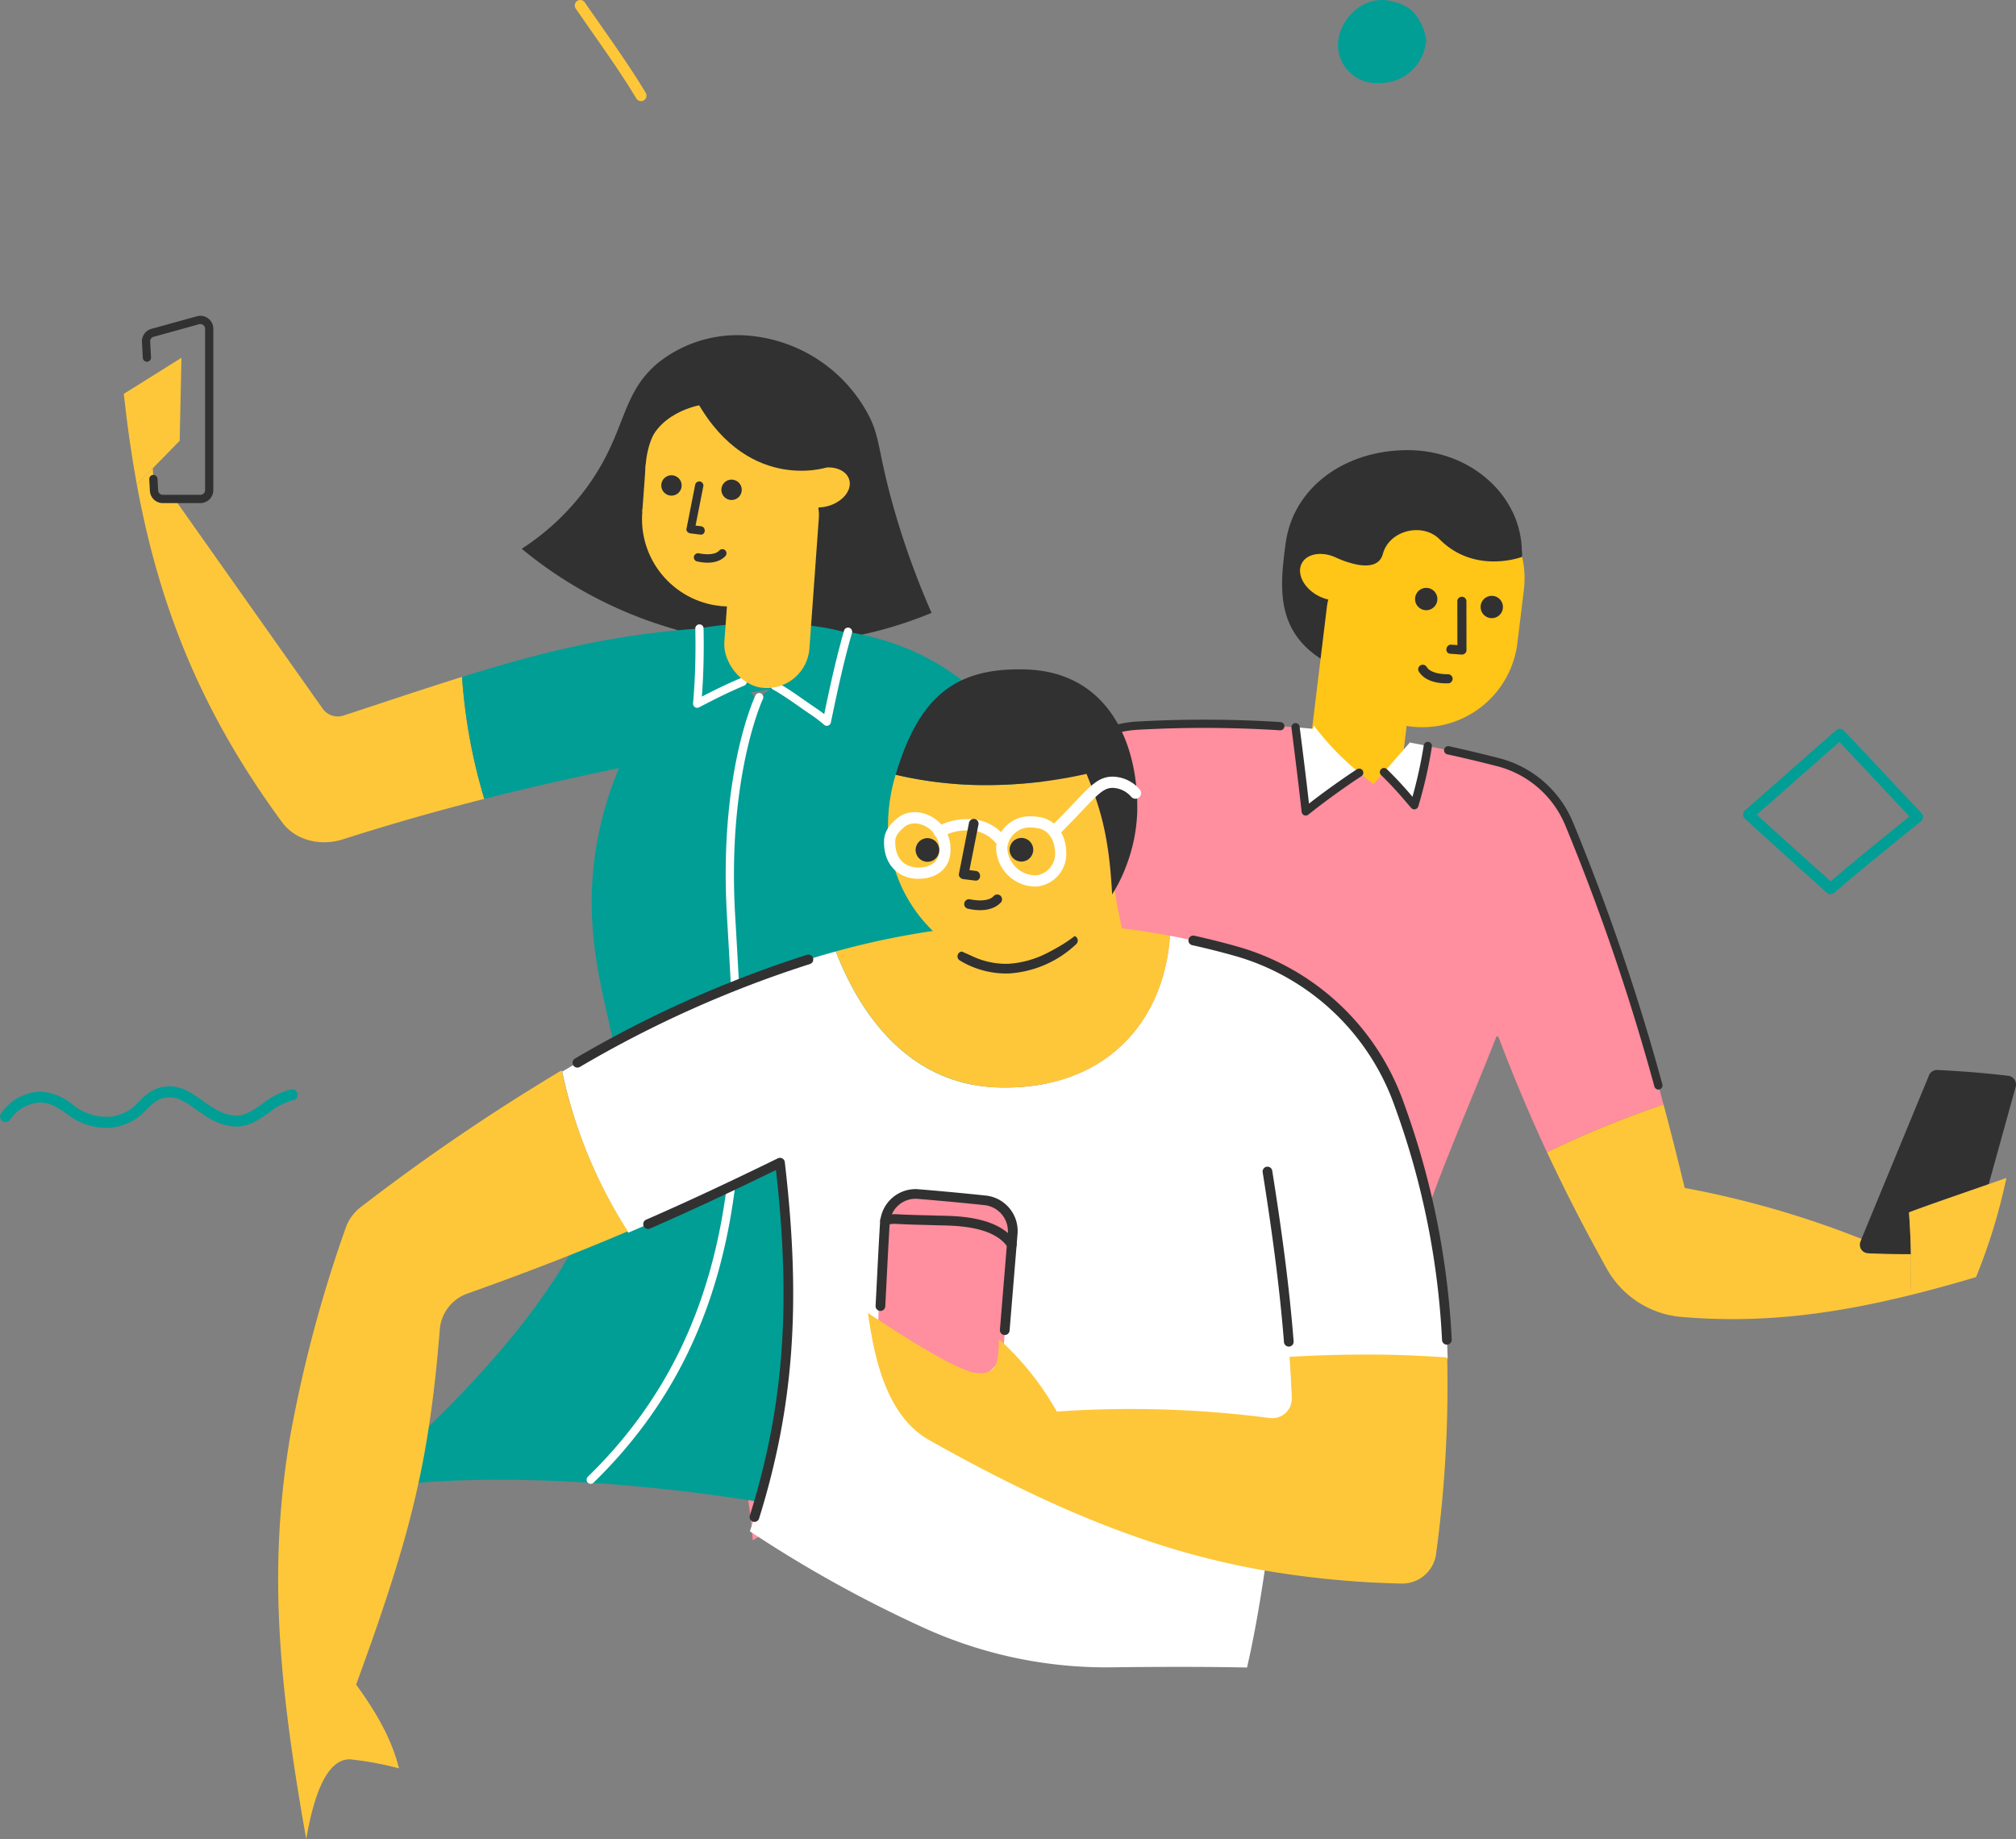 <svg xmlns="http://www.w3.org/2000/svg" width="568.37" height="518.374" viewBox="0 0 568.37 518.374">
  <rect x="0" y="0" width="568.37" height="518.374" fill="#808080" stroke="none"/>
  <g id="Group_3303" data-name="Group 3303" transform="translate(7805.292 11289.082)">
    <g id="Group_2807" data-name="Group 2807" transform="translate(-7805.292 -11289.082)">
      <path id="Path_2232" data-name="Path 2232" d="M1853.588,223.115a35.924,35.924,0,0,1,23.436-7.955,42.268,42.268,0,0,1,35.206,20.919c4.46,7.527,3.114,10.877,8.224,28.59a228.759,228.759,0,0,0,10.438,28.761,114.9,114.9,0,0,1-47.869,8.674c-.31-7.935-.384-15.515-1.132-23.755a28.964,28.964,0,0,0,19.132-19.316,39.711,39.711,0,0,1-21.082-14.161,38.234,38.234,0,0,1-6.784-15.106c-1.808.3-13.753,2.426-19.077,12.448a26.783,26.783,0,0,0,10.974,34.67l20.269-.516c-1.805,7.145-5.718,31.2-26.567,21.752a118.9,118.9,0,0,1-43.415-22.756,69.311,69.311,0,0,0,19.763-19.316C1844.788,241.671,1843.474,231.732,1853.588,223.115Z" transform="translate(-1668.252 -120.682)" fill="#313131"/>
      <path id="Path_4083" data-name="Path 4083" d="M2209.6,293.345c0,15.913-17.25,40.739-34.752,37.609-35.639-6.375-34.088-23.434-31.86-40.108,2.108-15.773,16.641-26.314,34.42-26.314S2209.6,277.432,2209.6,293.345Z" transform="translate(-1780.54 -137.657)" fill="#313131"/>
      <rect id="Rectangle_1425" data-name="Rectangle 1425" width="26.368" height="67.108" rx="12.043" transform="translate(393.656 228.625) rotate(-173.074)" fill="#ffc517"/>
      <path id="Path_4084" data-name="Path 4084" d="M2157.431,316.613h-.01l.623-5.129a11.325,11.325,0,0,1-3.193-1.122c-4.093-2.158-6.171-6.259-4.641-9.161,1.436-2.725,5.542-3.422,9.427-1.71a27.015,27.015,0,0,1,53.175,9.189l-1.756,14.449-.01,0c-.014.129-.021.258-.037.387A27.015,27.015,0,1,1,2157.374,317C2157.39,316.868,2157.414,316.742,2157.431,316.613Z" transform="translate(-1783.189 -142.425)" fill="#ffc517"/>
      <circle id="Ellipse_551" data-name="Ellipse 551" cx="3.153" cy="3.153" r="3.153" transform="translate(417.421 167.94)" fill="#313131"/>
      <circle id="Ellipse_552" data-name="Ellipse 552" cx="3.153" cy="3.153" r="3.153" transform="translate(398.94 165.696)" fill="#313131"/>
      <path id="Path_4085" data-name="Path 4085" d="M2215.667,328.632l.02,12.03,0,1.7,1.437-1.125-3.133-.222c-1.65-.117-1.971,2.443-.312,2.561l3.134.222a1.3,1.3,0,0,0,1.436-1.125l-.019-12.03,0-1.7a1.331,1.331,0,0,0-1.125-1.435,1.3,1.3,0,0,0-1.436,1.125Z" transform="translate(-1804.803 -159.302)" fill="#313131"/>
      <path id="Path_4086" data-name="Path 4086" d="M2208.685,359.375l-.068,0c-.264.008.39,0,.153,0-.2,0-.394,0-.591-.011a14.017,14.017,0,0,1-1.967-.215q-.294-.053-.584-.122c-.143-.034-.232-.127.018.007a1.863,1.863,0,0,0-.316-.091,7.942,7.942,0,0,1-1.121-.436c-.087-.043-.171-.088-.258-.133-.2-.105.244.155-.063-.043a4.715,4.715,0,0,1-.462-.335c-.033-.028-.208-.219-.242-.215.067-.008.2.216.011,0q-.108-.122-.2-.252c-.049-.065-.251-.389-.057-.059a1.324,1.324,0,0,0-1.7-.672,1.3,1.3,0,0,0-.672,1.7c1.687,2.849,5.412,3.567,8.5,3.435a1.294,1.294,0,0,0,1.085-1.466,1.327,1.327,0,0,0-1.467-1.085Z" transform="translate(-1800.628 -169.333)" fill="#313131"/>
      <path id="Path_4087" data-name="Path 4087" d="M2217.478,297.575s-13.292,5.092-23.281-4.946c-4.8-4.828-14.189-2.58-15.995,4.127-.9,3.354-4.256,3.586-7.386,2.979a27.018,27.018,0,0,1-6.032-2.051s-2.944-26.6,22.493-24.4C2217.921,275.928,2217.478,297.575,2217.478,297.575Z" transform="translate(-1788.336 -140.62)" fill="#313131"/>
      <path id="Path_2718" data-name="Path 2718" d="M2193.2,390.071c1.63.3,3.26.621,4.9.958a126.894,126.894,0,0,1-3.8,16.69c-2.773-3.177-5.48-6.438-8.556-9.329l7.445-8.5Z" transform="translate(-1795.58 -180.747)" fill="#fff"/>
      <path id="Path_2719" data-name="Path 2719" d="M2152.992,382.893a75.2,75.2,0,0,0,12.757,13.245c-4.438,2.907-10,6.858-15.093,10.925-.892-7.949-1.865-15.832-2.874-23.716,1.646.117,3.277.27,4.9.421C2152.791,383.482,2152.891,383.178,2152.992,382.893Z" transform="translate(-1782.528 -178.343)" fill="#fff"/>
      <path id="Path_2720" data-name="Path 2720" d="M2148.623,470.126c-12.12,30.742-19.732,45.246-30.237,83.8h-.018c-.1-.589-.2-1.142-.3-1.7-47.146-2.135-75.1-9.968-107.367-23.6a69.215,69.215,0,0,1,1.765-13.513c7.63-32.893,15.194-42.743,29.025-79.35-9.781,8.387-19.089,16.053-29.329,24.22-9.429-8.69-18.943-17.546-26.807-27.514a259.046,259.046,0,0,1,46.087-44.1,29.4,29.4,0,0,1,16.018-5.78,334.065,334.065,0,0,1,44.483.471c1.009,7.881,1.982,15.762,2.874,23.716,5.093-4.066,10.655-8.017,15.093-10.925,1.26,1.042,2.588,2.118,4.018,3.226l2.94-3.378c3.078,2.891,5.779,6.15,8.555,9.327a126.934,126.934,0,0,0,3.8-16.69c6.539,1.31,13.161,2.841,19.951,4.589a29.549,29.549,0,0,1,19.964,17.5,628.1,628.1,0,0,1,26.555,78.984,283.063,283.063,0,0,0-32.842,13.464c-4.856-10.387-9.312-21.015-13.7-32.523Z" transform="translate(-1726.694 -178.061)" fill="#ff8e9e"/>
      <path id="Path_2721" data-name="Path 2721" d="M2432.1,532.416a2.451,2.451,0,0,1,2.092,2.765,2.338,2.338,0,0,1-.06.3l-7.612,27.479c-7.479,2.627-14.993,5.161-22.472,7.933q.428,5.9.536,11.8h-1.209c-3.646,0-7.293-.051-10.959-.252a2.415,2.415,0,0,1-2.242-2.577,2.387,2.387,0,0,1,.176-.751l.3-.724,19.043-46.12a2.413,2.413,0,0,1,2.338-1.5C2418.7,531.089,2425.412,531.611,2432.1,532.416Z" transform="translate(-1865.846 -229.174)" fill="#313131"/>
      <path id="Path_2722" data-name="Path 2722" d="M2433.788,578.892l4.991-1.764a163.779,163.779,0,0,1-8.555,27.951c-6.471,1.927-12.639,3.63-18.564,5.079.151-2.79.219-5.581.219-8.371,0-1.051-.018-2.1-.033-3.153q-.1-5.9-.539-11.8C2418.8,584.05,2426.308,581.516,2433.788,578.892Z" transform="translate(-1873.113 -245.11)" fill="#fec739"/>
      <path id="Path_2723" data-name="Path 2723" d="M2358.411,587.795c.018,1.051.033,2.1.033,3.153,0,2.79-.066,5.581-.219,8.371v.017c-23.75,5.866-43.667,7.916-64.473,6.15a26.682,26.682,0,0,1-21.092-13.613c-6.253-11.227-11.748-21.891-16.826-32.791a283.1,283.1,0,0,1,32.842-13.462c2,7.445,3.967,15.236,5.955,23.5a266.952,266.952,0,0,1,49.851,14.369l-.3.724a2.414,2.414,0,0,0,2.067,3.327c3.664.2,7.312.252,10.957.252Z" transform="translate(-1819.67 -234.28)" fill="#fec739"/>
      <path id="Path_2727" data-name="Path 2727" d="M1959.585,458.882c7.865,9.967,17.378,18.825,26.807,27.515-5.546,4.4-11.383,8.958-17.7,13.835-6.336,60.642-16.5,93.752-37.884,123.7A48.477,48.477,0,0,1,1917.9,635.8c-1.6.941-3.177,1.882-4.757,2.823a157,157,0,0,0-2.757-19.717,99.01,99.01,0,0,0,14.874-10.807c3.363-39.33,6.741-72.221,11.429-110.24a39.065,39.065,0,0,1,6.79-17.714C1948.861,472.479,1954.189,465.437,1959.585,458.882Z" transform="translate(-1700.924 -204.464)" fill="#ff8e9e"/>
      <g id="Group_2042" data-name="Group 2042" transform="translate(407.125 210.316)">
        <path id="Path_2729" data-name="Path 2729" d="M2272,488.471a1.163,1.163,0,0,1-1.121-.856,623.154,623.154,0,0,0-25.053-73.446,28.483,28.483,0,0,0-19.18-16.813c-4.828-1.243-9.59-2.378-14.15-3.372a1.165,1.165,0,0,1,.5-2.277h0c4.588,1,9.378,2.142,14.237,3.392a30.821,30.821,0,0,1,20.754,18.187,625.192,625.192,0,0,1,25.142,73.707,1.162,1.162,0,0,1-.814,1.429h0A1.127,1.127,0,0,1,2272,488.471Z" transform="translate(-2211.583 -391.679)" fill="#313131"/>
      </g>
      <g id="Group_2043" data-name="Group 2043" transform="translate(364.09 203.823)">
        <path id="Path_2730" data-name="Path 2730" d="M2150.044,407.845a1.166,1.166,0,0,1-1.156-1.035c-.78-6.967-1.667-14.275-2.872-23.7-.005-.055-.009-.11-.009-.165a1.163,1.163,0,1,1,2.326,0c1.081,8.387,1.908,15.159,2.627,21.525,4.25-3.31,9.088-6.778,13.536-9.69a1.164,1.164,0,0,1,1.274,1.948h0c-4.973,3.26-10.443,7.217-15,10.858A1.161,1.161,0,0,1,2150.044,407.845Z" transform="translate(-2146.007 -381.786)" fill="#313131"/>
      </g>
      <g id="Group_2044" data-name="Group 2044" transform="translate(389.024 209.108)">
        <path id="Path_2731" data-name="Path 2731" d="M2193.713,408.865a1.164,1.164,0,0,1-.875-.4l-1.4-1.622a101.757,101.757,0,0,0-7.069-7.623,1.164,1.164,0,0,1,1.594-1.7,103.785,103.785,0,0,1,7.233,7.795,127.343,127.343,0,0,0,3.173-14.483,1.169,1.169,0,0,1,1.151-1,1.156,1.156,0,0,1,1.163,1.149v.005a1.285,1.285,0,0,1-.016.212,126.085,126.085,0,0,1-3.835,16.842,1.162,1.162,0,0,1-1.11.816Z" transform="translate(-2184.002 -389.838)" fill="#313131"/>
      </g>
      <g id="Group_2045" data-name="Group 2045" transform="translate(259.831 202.849)">
        <path id="Path_2732" data-name="Path 2732" d="M1988.3,430.224a1.163,1.163,0,0,1-.89-1.912,259.971,259.971,0,0,1,43.941-41.474,30.438,30.438,0,0,1,16.652-6.013,339.911,339.911,0,0,1,40.341.156,1.165,1.165,0,0,1,1.084,1.238,1.181,1.181,0,0,1-1.238,1.084,336.911,336.911,0,0,0-40.063-.156,28.105,28.105,0,0,0-15.379,5.551,257.634,257.634,0,0,0-43.559,41.114A1.16,1.16,0,0,1,1988.3,430.224Z" transform="translate(-1987.138 -380.301)" fill="#313131"/>
      </g>
      <path id="Path_2733" data-name="Path 2733" d="M1651.23,230.766l-6.84,4.27c.957,8.891,2.167,17.38,3.677,25.569l4.5-4.589,7.58-7.748.5-23.4Z" transform="translate(-1609.489 -124.025)" fill="#fec739"/>
      <path id="Path_2734" data-name="Path 2734" d="M1654.493,272.324l-4.5,4.589c6.48,35.211,18.563,64.709,40.944,95.181,3.832,5.21,10.943,6.79,17.093,4.841,13.38-4.27,26.3-7.968,39.917-11.414a156.2,156.2,0,0,1-6.269-34.388c-10.405,3.245-21.3,6.908-33.4,10.891a5.213,5.213,0,0,1-5.954-2.033l-41.7-59.019h-3.312a2.478,2.478,0,0,1-2.487-2.353Z" transform="translate(-1611.414 -140.336)" fill="#fec739"/>
      <path id="Path_2735" data-name="Path 2735" d="M1913.073,415.6c3.514,5.85,6.942,11.261,10.455,16.462a85.5,85.5,0,0,1,29.4-13.63c-4.992-11.816-10.118-23.362-15.48-34.22-13.33-27.094-32.608-38.338-54.355-42.121-2.4,8.406-4.186,16.756-5.967,25.329a40.614,40.614,0,0,0-3.546-2.741c-3.883-2.588-6.774-4.858-10.656-7.11-.151-.085-.3-.176-.436-.253-2.018,1.462-3.832,2.721-5.312,3.664-1.276-1.6-2.555-3.194-3.816-4.79-4.4,1.849-8.606,3.966-12.784,6.151.488-5.5.69-11.009.69-16.506q0-2.343-.051-4.688c-24.707,1.733-44.674,6.691-66.928,13.648a156.224,156.224,0,0,0,6.27,34.388c11.9-3.009,24.3-5.834,37.968-8.69a101.816,101.816,0,0,0-5.462,17.261c-6.32,28.774,2.555,49.6,4.789,65.214,3.781,26.488-6.942,64.91-73.011,121.216,21.512-4.117,54.054-4.05,88.473-.235,12.27,1.379,24.774,3.211,37.095,5.513a403.63,403.63,0,0,1,51.8,13.026c6.117-18.993,11.48-42.959,11.48-63.18,0-51.3-22.522-69.734-22.522-105.685A86.649,86.649,0,0,1,1913.073,415.6Z" transform="translate(-1644.018 -163.993)" fill="#019e96"/>
      <path id="Path_2737" data-name="Path 2737" d="M1891.347,340.362q.051,2.345.052,4.69c0,5.5-.2,11.009-.691,16.5,4.186-2.186,44.782-7.289,49.18-9.136,8.516-14.658-34-15.024-48.244-12.091C1891.549,340.346,1891.449,340.346,1891.347,340.362Z" transform="translate(-1694.16 -163.213)" fill="#019e96"/>
      <path id="Path_2740" data-name="Path 2740" d="M1924.106,357.777c.135.085.286.176.438.253,3.883,2.252,6.774,4.522,10.656,7.111a40.389,40.389,0,0,1,3.547,2.74c1.781-8.573,3.563-16.926,5.966-25.329-.135-.018-.285-.051-.42-.067C1938.644,346.845,1930.409,353.232,1924.106,357.777Z" transform="translate(-1705.64 -164.453)" fill="#019e96"/>
      <path id="Path_2741" data-name="Path 2741" d="M2017.129,472.529a368.062,368.062,0,0,0,22.506,29.833c14.438,36.943,25.615,57.313,47.11,87.4-3.06,2.4-4.691,6.051-6.48,10.32a11.918,11.918,0,0,0,5.254,2.152c3.108,0,3.867-3.732,7.681-3.732,5.364,0,10.27,7.479,19.312,7.479a38.152,38.152,0,0,0,9.144-1.412c-5.009-4.9-10.118-15.076-20.236-17.338-18.388-31.933-35.481-82.29-54.892-128.341A85.482,85.482,0,0,0,2017.129,472.529Z" transform="translate(-1737.616 -204.467)" fill="#ff8e9e"/>
      <g id="Group_2048" data-name="Group 2048" transform="translate(217.271 176.924)">
        <path id="Path_2743" data-name="Path 2743" d="M1938.117,368.454a1.166,1.166,0,0,0,1.141-.927c1.852-8.914,3.577-16.968,5.954-25.246a1.164,1.164,0,1,0-2.238-.639h0c-2.221,7.765-3.878,15.306-5.594,23.529-.692-.55-1.4-1.084-2.154-1.587-1.331-.888-2.545-1.737-3.722-2.562-2.268-1.587-4.41-3.086-7-4.587-.156-.086-.286-.158-.4-.231a1.163,1.163,0,1,0-1.315,1.918c.029.02.059.039.089.056.153.094.322.191.492.284,2.476,1.438,4.579,2.909,6.8,4.467,1.191.834,2.42,1.694,3.767,2.592a39.483,39.483,0,0,1,3.445,2.664A1.162,1.162,0,0,0,1938.117,368.454Z" transform="translate(-1922.285 -340.797)" fill="#fff"/>
      </g>
      <g id="Group_2049" data-name="Group 2049" transform="translate(195.387 175.985)">
        <path id="Path_2744" data-name="Path 2744" d="M1890.1,362.887a1.161,1.161,0,0,0,.538-.131c3.947-2.059,8.217-4.228,12.7-6.11a1.164,1.164,0,1,0-.9-2.145h0c-3.853,1.62-7.546,3.437-11.009,5.223.351-4.613.526-9.38.526-14.5q0-2.356-.051-4.714a1.133,1.133,0,0,0-1.126-1.139h-.063a1.165,1.165,0,0,0-1.138,1.189q.049,2.333.051,4.664c0,5.837-.224,11.208-.684,16.4a1.163,1.163,0,0,0,1.055,1.261c.034,0,.069,0,.1,0Z" transform="translate(-1888.938 -339.366)" fill="#fff"/>
      </g>
      <g id="Group_2050" data-name="Group 2050" transform="translate(165.371 195.34)">
        <path id="Path_2745" data-name="Path 2745" d="M1844.355,591.763a1.16,1.16,0,0,0,.811-.329c46.584-45.323,43.194-103.633,40.205-155.079l-.293-5.045c-2.231-39.019,7.74-60.576,7.842-60.788a1.163,1.163,0,0,0-2.1-1c-.422.893-10.333,22.311-8.056,61.918l.293,5.047c2.961,50.947,6.317,108.692-39.5,153.275a1.163,1.163,0,0,0,.811,2Z" transform="translate(-1843.2 -368.86)" fill="#fff"/>
      </g>
      <g id="Group_2051" data-name="Group 2051" transform="translate(40.012 89.018)">
        <path id="Path_2746" data-name="Path 2746" d="M1658.069,259.635h10.588a3.655,3.655,0,0,0,3.651-3.65V210.5a3.655,3.655,0,0,0-4.63-3.525l-12.826,3.548a3.637,3.637,0,0,0-2.667,3.709l.238,4.485a1.164,1.164,0,0,0,2.324-.124l-.24-4.489a1.308,1.308,0,0,1,.956-1.336l12.832-3.548a1.334,1.334,0,0,1,1.167.226,1.316,1.316,0,0,1,.525,1.051v45.481a1.325,1.325,0,0,1-1.324,1.324h-10.588a1.321,1.321,0,0,1-1.326-1.248l-.175-3.237a1.164,1.164,0,1,0-2.324.125h0l.175,3.233A3.647,3.647,0,0,0,1658.069,259.635Z" transform="translate(-1652.179 -206.846)" fill="#313131"/>
      </g>
      <g id="Group_2066" data-name="Group 2066" transform="translate(78.418 198.729)">
        <path id="Path_2749" data-name="Path 2749" d="M1971.69,596.011" transform="translate(-1800.415 -450.33)" fill="#fff"/>
        <path id="Path_2750" data-name="Path 2750" d="M1969.315,639.032" transform="translate(-1799.599 -465.119)" fill="#fff"/>
        <path id="Path_2751" data-name="Path 2751" d="M2038.555,603.624c-.158-3.853-.375-7.634-.633-11.423,11.147-.671,22.242-.769,30.483-.526q7.006.207,13.969.709a227.228,227.228,0,0,0-13.615-71.561,68.544,68.544,0,0,0-45.437-43.169q-9.678-2.753-19.238-4.538c-1.656,24.5-18.467,43.623-48.416,42.755-23.44-.651-37.94-18.092-45.793-38.335-25.63,7.023-51.2,18.564-77.145,33.875v.019a136.445,136.445,0,0,0,18.625,45.38c13.613-5.8,27.208-12.114,42.776-19.73,4.872,41.611,2.229,71.461-8.485,103.9a353.69,353.69,0,0,0,49.089,27.227,124.2,124.2,0,0,0,53.271,11.109c5.979-.079,12.529-.119,19.73-.119,6.017,0,12.056.06,18.073.176,2.033-8.859,3.571-17.895,4.933-26.97" transform="translate(-1752.648 -408.086)" fill="#fff"/>
        <path id="Path_2752" data-name="Path 2752" d="M1950.283,469.139c7.853,20.244,22.354,37.685,45.792,38.336,29.947.875,46.759-18.25,48.416-42.754-4.518-.847-9.036-1.539-13.515-2.092v.02l-.175-.041c.06,0,.119.02.175.02-1.066-4.478-1.895-9.282-2.544-13.93a37.037,37.037,0,0,1-2.941,5.683c-5.8,9.273-15.469,16.16-25.432,16.356a25.611,25.611,0,0,1-18.527-7.892A223.687,223.687,0,0,0,1950.283,469.139Z" transform="translate(-1793.057 -399.692)" fill="#fec739"/>
        <path id="Path_2755" data-name="Path 2755" d="M1714.063,634.245c-4.872,29.022-4.2,55.166.435,87.857,1.145,8.056,2.525,16.493,4.125,25.49,1.952-11.384,5.5-22.669,12.39-22.473a89.442,89.442,0,0,1,13.751,2.544c-2.132-8.7-6.867-16.434-12.075-23.616,2.566-7.043,4.873-13.475,6.905-19.494v-.019c9.924-29.2,14.126-48.774,16.672-80.439a11.7,11.7,0,0,1,7.577-10.18c.749-.277,1.5-.526,2.249-.809,15.784-5.643,29.5-10.989,43.188-16.83a136.47,136.47,0,0,1-18.625-45.38,579.611,579.611,0,0,0-56.7,38.591,12.687,12.687,0,0,0-4.261,5.979A375.3,375.3,0,0,0,1714.063,634.245Z" transform="translate(-1710.702 -427.947)" fill="#fec739"/>
        <path id="Path_2756" data-name="Path 2756" d="M2003.617,630.258l2.685-33.744s.331-8.948-5.429-10.121a124.019,124.019,0,0,0-23.632-2.17c-3.677,1.9-6.305,3.8-6.96,9.48s-1.681,18.684-1.793,28.056a31.335,31.335,0,0,0,25.493,16.429C1998.091,636.867,2003.617,630.258,2003.617,630.258Z" transform="translate(-1799.314 -446.278)" fill="#ff8e9e"/>
        <path id="Path_2757" data-name="Path 2757" d="M1967.392,637.306c-1.165-.75-2.276-1.48-3.3-2.172,1.926,13.889,5.6,29.3,17.421,35.927,36.579,20.578,64.991,31.507,94.25,36.639a265.266,265.266,0,0,0,38.928,3.709,9.658,9.658,0,0,0,9.609-8.662,352.9,352.9,0,0,0,3.1-55.066q-6.954-.5-13.968-.711c-8.247-.237-19.334-.138-30.483.525.256,3.789.473,7.577.63,11.424a5.506,5.506,0,0,1-6.058,5.839,303.207,303.207,0,0,0-60.2-1.836,80.4,80.4,0,0,0-14.976-19.2c-.435-.434-.888-.876-1.341-1.3,0,.453,0,.907-.02,1.363-.157,5.485-.711,8.483-5.779,8.344C1990.554,652.023,1977.078,643.677,1967.392,637.306Z" transform="translate(-1797.805 -463.779)" fill="#fec739"/>
        <g id="Group_2055" data-name="Group 2055" transform="translate(168.435 136.44)">
          <path id="Path_2758" data-name="Path 2758" d="M2003.786,623.055a1.364,1.364,0,0,0,1.358-1.254l2.218-27a10.041,10.041,0,0,0-8.756-11.033c-6.1-.65-12.447-1.246-19.411-1.82a10.02,10.02,0,0,0-10.479,8.632,6.842,6.842,0,0,0-.111.963c-.324,5.326-.592,10.623-.862,15.937l-.375,7.3a1.366,1.366,0,1,0,2.722.233c0-.03,0-.059.005-.089l.374-7.308c.268-5.31.538-10.6.858-15.909a4.583,4.583,0,0,1,.072-.646,7.294,7.294,0,0,1,7.571-6.4c6.941.57,13.268,1.164,19.34,1.812a7.416,7.416,0,0,1,6.32,8.1l-2.217,27a1.367,1.367,0,0,0,1.249,1.474Z" transform="translate(-1967.362 -581.929)" fill="#313131"/>
        </g>
        <g id="Group_2056" data-name="Group 2056" transform="translate(169.733 143.507)">
          <path id="Path_2759" data-name="Path 2759" d="M2006.444,602.634a1.363,1.363,0,0,0,1.132-2.126c-4.747-7.081-16-7.291-21.41-7.39l-.975-.019c-1.61-.06-3.214-.1-4.836-.138-2.154-.058-4.312-.136-6.45-.256h-.192a9.731,9.731,0,0,0-3.393.485,1.366,1.366,0,0,0,.771,2.621c.031-.009.062-.02.092-.031a6.979,6.979,0,0,1,2.478-.35c2.256.117,4.438.2,6.621.257,1.615.039,3.209.077,4.822.138l1.011.021c4.945.091,15.236.284,19.194,6.181A1.365,1.365,0,0,0,2006.444,602.634Z" transform="translate(-1969.34 -592.698)" fill="#313131"/>
        </g>
        <g id="Group_2058" data-name="Group 2058" transform="translate(102.92 127.624)">
          <path id="Path_2761" data-name="Path 2761" d="M1898.9,671.115a1.365,1.365,0,0,0,1.3-.96c9.807-31.5,11.908-60.607,7.25-100.453a1.368,1.368,0,0,0-1.957-1.068c-14.055,6.878-25.845,12.368-37.1,17.282a1.366,1.366,0,0,0,1.016,2.536q.04-.016.077-.033c10.828-4.728,22.142-9.982,35.475-16.483,4.329,38.456,2.171,66.8-7.365,97.4a1.366,1.366,0,0,0,.894,1.71,1.385,1.385,0,0,0,.41.062Z" transform="translate(-1867.532 -568.496)" fill="#313131"/>
        </g>
        <g id="Group_2059" data-name="Group 2059" transform="translate(82.999 70.332)">
          <path id="Path_2762" data-name="Path 2762" d="M1838.544,513.052a1.374,1.374,0,0,0,.679-.175,318.777,318.777,0,0,1,64.9-29.019,1.366,1.366,0,0,0-.807-2.609,321.505,321.505,0,0,0-65.455,29.259,1.366,1.366,0,0,0,.683,2.55Z" transform="translate(-1837.176 -481.195)" fill="#313131"/>
        </g>
        <g id="Group_2060" data-name="Group 2060" transform="translate(277.55 130.118)">
          <path id="Path_2763" data-name="Path 2763" d="M2141.014,623.009h.108a1.366,1.366,0,0,0,1.254-1.47c-1.1-13.914-2.955-28.735-6.025-48.054a1.366,1.366,0,0,0-2.709.357c0,.024.007.049.012.073,3.058,19.247,4.9,34,6,47.842A1.365,1.365,0,0,0,2141.014,623.009Z" transform="translate(-2133.631 -572.297)" fill="#313131"/>
        </g>
        <g id="Group_2061" data-name="Group 2061" transform="translate(256.608 64.979)">
          <path id="Path_2764" data-name="Path 2764" d="M2174.613,588.342a1.381,1.381,0,0,0,1.366-1.394c0-.015,0-.028,0-.042a226.871,226.871,0,0,0-13.469-66.584,70.015,70.015,0,0,0-46.35-44.022c-4.276-1.215-8.566-2.3-12.748-3.222a1.366,1.366,0,0,0-.65,2.653l.061.014c4.128.91,8.365,1.981,12.589,3.182a67.277,67.277,0,0,1,44.525,42.317,224.2,224.2,0,0,1,13.311,65.8A1.366,1.366,0,0,0,2174.613,588.342Z" transform="translate(-2101.72 -473.038)" fill="#313131"/>
        </g>
        <g id="Group_2057" data-name="Group 2057" transform="translate(191.556 65.03)">
          <path id="Path_2760" data-name="Path 2760" d="M2018.185,478.8h.552a30.294,30.294,0,0,0,19.2-8.251,1.366,1.366,0,1,0-1.819-2.038,27.59,27.59,0,0,1-17.443,7.559,22.456,22.456,0,0,1-12.055-3.25,1.366,1.366,0,1,0-1.464,2.306c.025.016.051.031.077.046A25.224,25.224,0,0,0,2018.185,478.8Z" transform="translate(-2004.526 -468.16)" fill="#313131"/>
        </g>
      </g>
      <g id="Group_2070" data-name="Group 2070" transform="translate(0 306.197)">
        <path id="Path_2770" data-name="Path 2770" d="M1620.782,549.493a18.243,18.243,0,0,1-10.96-4.093c-2.385-1.627-4.445-3.033-7.315-3.033a10.964,10.964,0,0,0-8.5,4.9,1.552,1.552,0,0,1-2.525-1.8,14.1,14.1,0,0,1,11.033-6.2,15.485,15.485,0,0,1,9.065,3.573,15.262,15.262,0,0,0,9.21,3.552,12.1,12.1,0,0,0,9.581-4.331c2.187-2.1,4.45-4.282,8.8-4.282,3.41,0,6.323,2.053,9.138,4.038,2.938,2.073,5.979,4.214,9.676,4.214,2.443,0,4.8-1.643,7.3-3.383a20.714,20.714,0,0,1,7.948-3.988,1.552,1.552,0,0,1,.633,3.039l-.09.016a18.206,18.206,0,0,0-6.718,3.48c-2.781,1.937-5.657,3.94-9.074,3.94-4.679,0-8.283-2.539-11.462-4.781-2.642-1.864-4.924-3.471-7.355-3.471-3.1,0-4.662,1.508-6.646,3.415A15.181,15.181,0,0,1,1620.782,549.493Z" transform="translate(-1591.209 -537.783)" fill="#019e96"/>
      </g>
      <g id="Group_2071" data-name="Group 2071" transform="translate(491.434 205.442)">
        <path id="Path_2771" data-name="Path 2771" d="M2364.7,430.842a1.55,1.55,0,0,1-1.038-.4l-6.064-5.45c-5.628-5.05-11.448-10.273-17.051-15.459a1.551,1.551,0,0,1-.087-2.19,1.5,1.5,0,0,1,.12-.116q5.548-4.851,11.033-9.7c4.872-4.3,9.742-8.6,14.691-12.895a1.554,1.554,0,0,1,2.141.1q6.351,6.666,12.623,13.408,4.632,4.955,9.282,9.89a1.552,1.552,0,0,1-.058,2.194c-.031.029-.062.056-.095.083-8.056,6.5-16.372,13.228-24.487,20.165A1.552,1.552,0,0,1,2364.7,430.842Zm-20.779-22.417c5.192,4.783,10.553,9.594,15.75,14.258l5.057,4.543c7.38-6.278,14.9-12.371,22.215-18.283q-4.081-4.331-8.144-8.683-5.78-6.173-11.58-12.313c-4.553,3.968-9.056,7.937-13.554,11.909q-4.861,4.294-9.743,8.581Z" transform="translate(-2340.053 -384.252)" fill="#019e96"/>
      </g>
      <g id="Group_2072" data-name="Group 2072" transform="translate(377.216 0)">
        <path id="Path_2772" data-name="Path 2772" d="M2080.1,154.883a10.817,10.817,0,0,0-3.439-.568c-6.782,0-12.354,6.517-12.354,12.662a10.837,10.837,0,0,0,10.894,10.777q.223,0,.445-.012a13.09,13.09,0,0,0,13.538-12.243,14.957,14.957,0,0,0-3.827-7.989A11.278,11.278,0,0,0,2080.1,154.883Z" transform="translate(-2064.304 -154.315)" fill="#019e96"/>
      </g>
      <g id="Group_2073" data-name="Group 2073" transform="translate(162.043 0.001)">
        <path id="Path_2773" data-name="Path 2773" d="M1797.112,218.427a1.55,1.55,0,0,1-1.331-.753c-3.753-6.257-8.231-12.643-12.548-18.816-1.5-2.147-3-4.294-4.484-6.439a1.55,1.55,0,0,1,2.471-1.873,1.427,1.427,0,0,1,.083.121c1.473,2.14,2.978,4.279,4.47,6.42,4.354,6.219,8.856,12.65,12.667,19a1.552,1.552,0,0,1-1.33,2.35Z" transform="translate(-1778.434 -189.932)" fill="#fec739"/>
      </g>
      <rect id="Rectangle_1426" data-name="Rectangle 1426" width="24.059" height="61.231" rx="12.029" transform="matrix(0.997, 0.072, -0.072, 0.997, 207.755, 131.995)" fill="#fec739"/>
      <circle id="Ellipse_553" data-name="Ellipse 553" cx="24.649" cy="24.649" r="24.649" transform="translate(181.988 108.046)" fill="#fec739"/>
      <circle id="Ellipse_554" data-name="Ellipse 554" cx="24.649" cy="24.649" r="24.649" transform="translate(181 121.645)" fill="#fec739"/>
      <rect id="Rectangle_1427" data-name="Rectangle 1427" width="13.28" height="49.297" transform="matrix(0.072, -0.997, 0.997, 0.072, 181.091, 144.156)" fill="#fec739"/>
      <circle id="Ellipse_555" data-name="Ellipse 555" cx="2.877" cy="2.877" r="2.877" transform="translate(186.428 133.954)" fill="#313131"/>
      <circle id="Ellipse_556" data-name="Ellipse 556" cx="2.877" cy="2.877" r="2.877" transform="translate(203.37 135.184)" fill="#313131"/>
      <path id="Path_4088" data-name="Path 4088" d="M1890.881,279.229,1888.755,290l-.3,1.523-1.089-1.259,2.845.35c1.5.184,1.336,2.533-.171,2.347l-2.844-.35c-.572-.07-1.217-.608-1.089-1.259l2.126-10.769.3-1.522a1.214,1.214,0,0,1,1.259-1.089,1.185,1.185,0,0,1,1.089,1.259Z" transform="translate(-1692.572 -142.275)" fill="#313131"/>
      <path id="Path_4090" data-name="Path 4090" d="M1890.864,308.266l.06.014c.235.054-.349-.068-.137-.028.177.033.354.066.532.093a12.79,12.79,0,0,0,1.8.152c.182,0,.364,0,.545-.007.134-.005.23-.072-.019,0a1.753,1.753,0,0,1,.3-.026,7.113,7.113,0,0,0,1.08-.194c.085-.022.169-.049.253-.074.2-.058-.245.1.065-.028a4.375,4.375,0,0,0,.472-.219c.035-.019.225-.16.255-.15-.058-.019-.219.157-.009,0,.079-.06.155-.123.227-.19.054-.05.293-.3.06-.043a1.21,1.21,0,0,1,1.637-.3,1.189,1.189,0,0,1,.3,1.637c-2.01,2.256-5.472,2.245-8.213,1.586a1.182,1.182,0,0,1-.715-1.5,1.211,1.211,0,0,1,1.5-.715Z" transform="translate(-1693.673 -152.274)" fill="#313131"/>
      <g id="Group_3023" data-name="Group 3023">
        <path id="Path_2753" data-name="Path 2753" d="M1981.91,426.581a41.6,41.6,0,0,0,12.177,29.942,29.708,29.708,0,0,0,21.494,9.157c11.56-.23,22.776-8.217,29.507-18.976-.824-16.5-3.364-24.516-7.21-33.993a128.8,128.8,0,0,1-31.568,3.135,112,112,0,0,1-22.248-2.883,50.645,50.645,0,0,0-2.152,13.614Z" transform="translate(-1731.553 -194.584)" fill="#fec739"/>
        <path id="Path_2754" data-name="Path 2754" d="M2049.176,430.878c.183-.457.366-.938.549-1.4a46.96,46.96,0,0,0,3.113-14.948c.526-19.2-7.909-40.114-31.977-40.493-20.012-.464-29.737,8.424-36.123,29.69a112.018,112.018,0,0,0,22.249,2.883,128.781,128.781,0,0,0,31.567-3.135c3.846,9.477,6.386,17.488,7.211,33.993A42.908,42.908,0,0,0,2049.176,430.878Z" transform="translate(-1732.228 -185.353)" fill="#313131"/>
        <g id="Group_2062" data-name="Group 2062" transform="translate(280.825 230.073)">
          <path id="Path_2765" data-name="Path 2765" d="M2021.927,437.222a9.55,9.55,0,0,1,9.476-8.821,17.779,17.779,0,0,1,2.719.231c5.251.813,7.6,5.661,7.6,10.115a9.248,9.248,0,0,1-8.484,9.479A11.176,11.176,0,0,1,2021.927,437.222Zm3.167,0a8.006,8.006,0,0,0,8.146,7.835,6.1,6.1,0,0,0,5.313-6.309c0-3.1-1.52-6.461-4.915-6.984a14.565,14.565,0,0,0-2.235-.2A6.365,6.365,0,0,0,2025.095,437.222Z" transform="translate(-2021.927 -428.401)" fill="#fff"/>
        </g>
        <g id="Group_2063" data-name="Group 2063" transform="translate(249.232 228.913)">
          <path id="Path_2766" data-name="Path 2766" d="M1980.433,435.312c0-2.641,1.16-4.647,4.006-6.924a7.417,7.417,0,0,1,4.267-1.482c.238-.021.476-.028.71-.028a10.374,10.374,0,0,1,9.753,10.9c0,3.928-2.823,7.89-9.131,7.89C1985.262,445.672,1980.433,442.471,1980.433,435.312Zm8.533-5.246a4.425,4.425,0,0,0-2.554.794c-2.6,2.081-2.818,3.341-2.818,4.449,0,5.3,3.331,7.194,6.448,7.194,4.395,0,5.963-2.439,5.963-4.721a7.315,7.315,0,0,0-6.593-7.735c-.141,0-.288.005-.437.018Z" transform="translate(-1980.433 -426.878)" fill="#fff"/>
        </g>
        <g id="Group_2064" data-name="Group 2064" transform="translate(263.229 230.874)">
          <path id="Path_2767" data-name="Path 2767" d="M2017.418,436.611a1.584,1.584,0,0,0,1.254-2.55,12.986,12.986,0,0,0-10.512-4.594,16.9,16.9,0,0,0-8.634,2.315,1.585,1.585,0,0,0,1.66,2.7,13.649,13.649,0,0,1,6.971-1.845,9.878,9.878,0,0,1,8,3.359A1.581,1.581,0,0,0,2017.418,436.611Z" transform="translate(-1998.817 -429.453)" fill="#fff"/>
        </g>
        <g id="Group_2065" data-name="Group 2065" transform="translate(296.547 218.904)">
          <path id="Path_2768" data-name="Path 2768" d="M2044.161,429.826a1.577,1.577,0,0,0,1.12-.466c2.359-2.356,4.247-4.345,5.824-6,4.76-5.01,6.238-6.457,8.652-6.457a7.207,7.207,0,0,1,5.2,2.526,1.583,1.583,0,1,0,2.384-2.085h0a10.306,10.306,0,0,0-7.583-3.608c-3.881,0-6.1,2.331-10.951,7.441-1.56,1.642-3.432,3.611-5.766,5.947a1.585,1.585,0,0,0,1.119,2.7Z" transform="translate(-2042.576 -413.732)" fill="#fff"/>
        </g>
        <ellipse id="Ellipse_557" data-name="Ellipse 557" cx="3.338" cy="3.338" rx="3.338" ry="3.338" transform="translate(284.63 236.177)" fill="#313131"/>
        <ellipse id="Ellipse_558" data-name="Ellipse 558" cx="3.338" cy="3.338" rx="3.338" ry="3.338" transform="translate(258.138 236.239)" fill="#313131"/>
        <path id="Path_4089" data-name="Path 4089" d="M2013.693,430.836l-2.466,12.494-.349,1.767-1.263-1.46,3.3.406c1.739.214,1.552,2.938-.2,2.723l-3.3-.407c-.664-.081-1.411-.706-1.262-1.46l2.465-12.494.35-1.767a1.408,1.408,0,0,1,1.46-1.263,1.373,1.373,0,0,1,1.262,1.461Z" transform="translate(-1737.811 -198.56)" fill="#313131"/>
        <path id="Path_4091" data-name="Path 4091" d="M2011.933,458.761l.07.016c.272.062-.405-.078-.159-.033.206.038.41.077.616.108a14.856,14.856,0,0,0,2.088.177c.211,0,.421,0,.631-.008.155-.006.266-.084-.021,0a2.028,2.028,0,0,1,.347-.03,8.213,8.213,0,0,0,1.253-.225c.1-.026.2-.056.294-.085.232-.068-.284.111.076-.032a4.962,4.962,0,0,0,.547-.254c.042-.022.261-.186.3-.174-.067-.022-.255.183-.01,0,.09-.069.178-.143.263-.22.063-.058.341-.353.07-.05a1.4,1.4,0,0,1,1.9-.353,1.379,1.379,0,0,1,.354,1.9c-2.332,2.617-6.348,2.6-9.528,1.84a1.371,1.371,0,0,1-.83-1.744,1.406,1.406,0,0,1,1.745-.83Z" transform="translate(-1738.282 -205.237)" fill="#313131"/>
      </g>
      <ellipse id="Ellipse_559" data-name="Ellipse 559" cx="7.644" cy="5.419" rx="7.644" ry="5.419" transform="matrix(0.958, -0.288, 0.288, 0.958, 223.216, 134.397)" fill="#fec739"/>
      <path id="Path_4092" data-name="Path 4092" d="M1926.519,257.213s-23.271,7.632-37.792-20.927c2.222-8.259,10.615-7.216,10.615-7.216S1935.268,233.456,1926.519,257.213Z" transform="translate(-1693.479 -125.453)" fill="#313131"/>
      <path id="Path_4093" data-name="Path 4093" d="M1884.106,242.169s-13.349,2.145-15.155,13.726c1.135-15.633,3.663-16.784,3.663-16.784l11.6-2.717" transform="translate(-1686.681 -127.985)" fill="#313131"/>
    </g>
  </g>
</svg>
